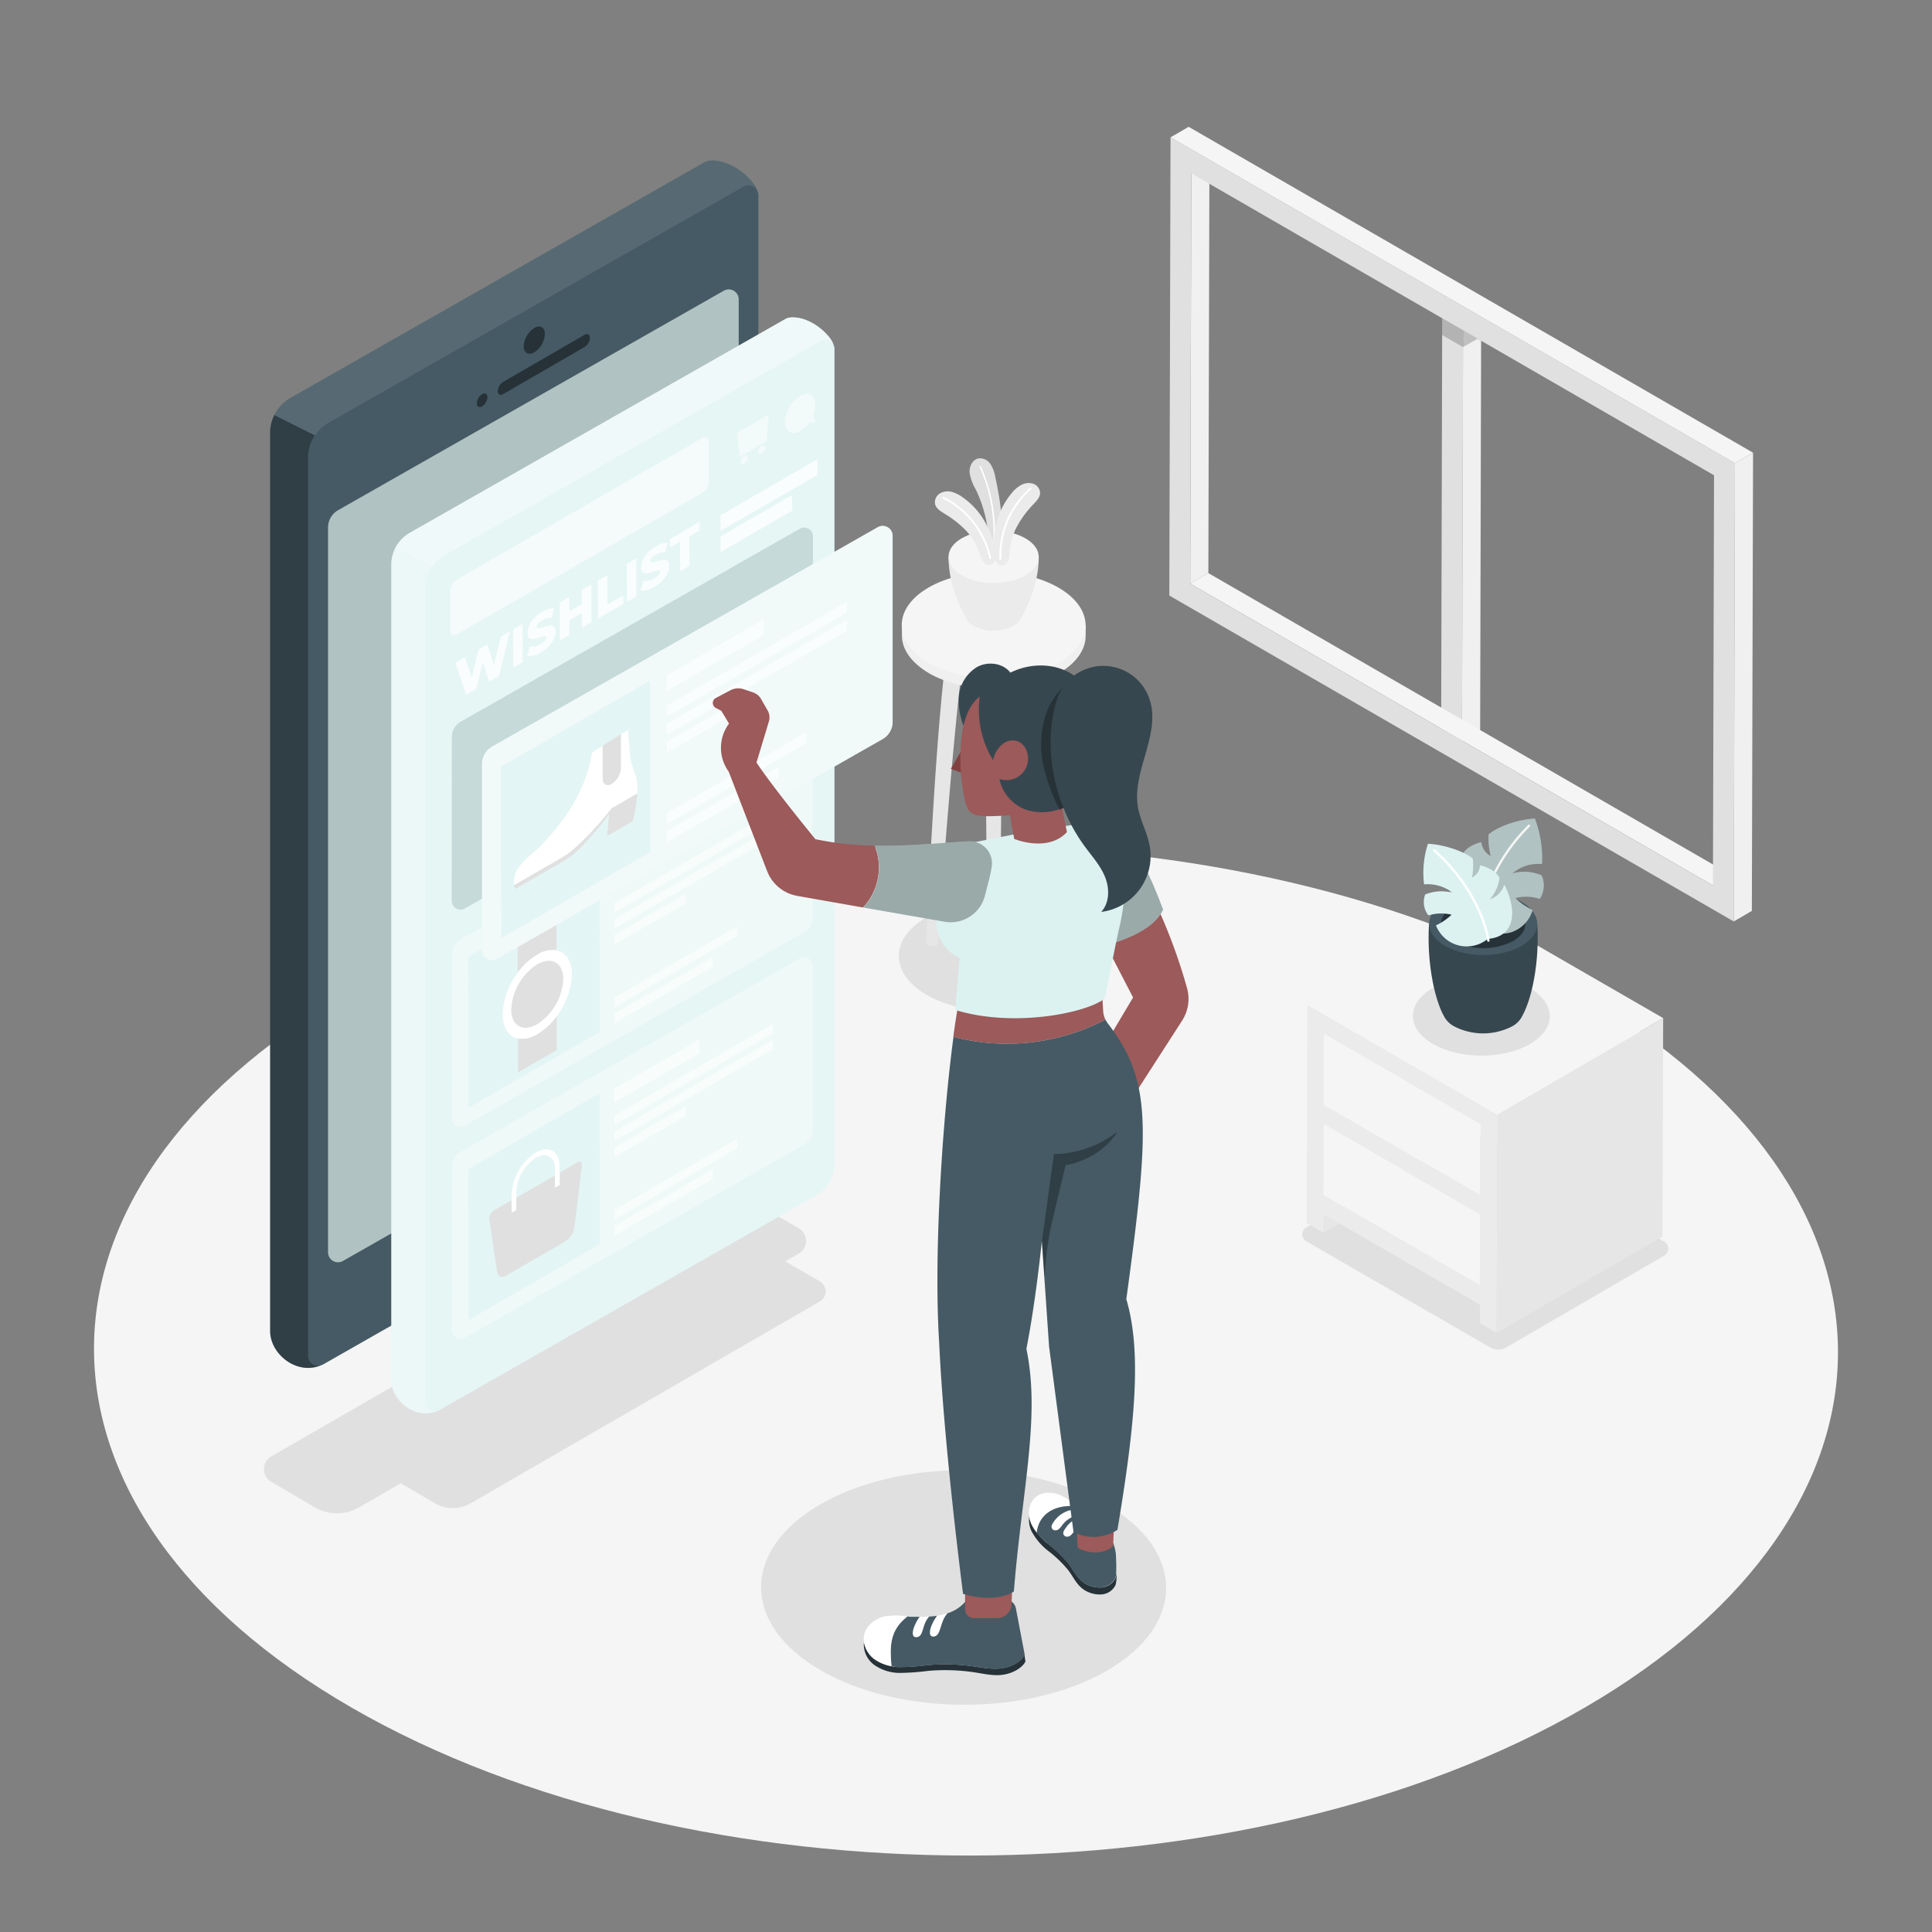 <svg xmlns="http://www.w3.org/2000/svg" viewBox="0 0 500 500"><rect x="0" y="0" width="500" height="500" fill="#808080" stroke="none"/><g id="freepik--Floor--inject-2"><path d="M409,257.09c-88.41-51-231.28-51-319.12,0S2.55,390.89,91,441.93s231.28,51.05,319.12,0S497.45,308.13,409,257.09Z" style="fill:#f5f5f5"></path></g><g id="freepik--Shadows--inject-2"><path d="M286.32,389.38c-20.53-11.86-53.72-11.86-74.12,0s-20.29,31.08.24,42.93,53.72,11.86,74.13,0S306.86,401.24,286.32,389.38Z" style="fill:#e0e0e0"></path><path d="M212.19,331.63l-9-5.2,0,0,3.52-2a3.79,3.79,0,0,0,0-6.56l-11.31-6.54a11.35,11.35,0,0,0-11.37,0L70.19,376.92a3.8,3.8,0,0,0,0,6.56l11.29,6.62a11.36,11.36,0,0,0,11.44,0l10.81-6.24,8.9,5.23a9.1,9.1,0,0,0,9.11,0l90.48-52.3A3,3,0,0,0,212.19,331.63Z" style="fill:#e0e0e0"></path><path d="M274.45,237.4c9.61,5.55,9.66,14.54.11,20.09s-25.08,5.55-34.7,0-9.66-14.54-.11-20.09S264.83,231.85,274.45,237.4Z" style="fill:#e0e0e0"></path><path d="M385.61,348.69l-47.52-27.43a2.11,2.11,0,0,1,0-3.65L380,293.27a2.1,2.1,0,0,1,2.11,0l48.58,28.05a2.1,2.1,0,0,1,0,3.64l-40.83,23.73A4.19,4.19,0,0,1,385.61,348.69Z" style="fill:#e0e0e0"></path></g><g id="freepik--Window--inject-2"><polygon points="373.24 82.36 372.97 188.54 378.36 191.66 378.64 85.47 373.24 82.36" style="fill:#e0e0e0"></polygon><polygon points="378.64 85.47 378.64 85.47 378.36 191.66 383.06 188.93 383.31 88.17 378.64 85.47" style="fill:#f0f0f0"></polygon><rect x="375.94" y="80.8" height="6.23" transform="translate(115.3 367.53) rotate(-60)" style="fill:#e0e0e0"></rect><polygon points="378.63 89.83 378.64 85.47 373.24 82.36 373.23 86.71 378.63 89.83 378.63 89.83" style="opacity:0.2"></polygon><polygon points="378.63 89.83 382.41 87.65 378.64 85.47 378.64 85.47 378.63 89.83" style="opacity:0.2"></polygon><rect x="375.94" y="80.8" height="6.23" transform="translate(115.29 367.53) rotate(-60)" style="fill:#e0e0e0"></rect><polygon points="308.31 44.87 313 42.14 312.72 148.32 308.03 151.05 308.31 44.87" style="fill:#f0f0f0"></polygon><polygon points="308.03 151.05 312.72 148.32 448 226.43 443.31 229.15 308.03 151.05" style="fill:#f5f5f5"></polygon><path d="M302.93,35.55,449,119.88l-.31,118.59L302.62,154.13Zm140.38,193.6L443.59,123,308.3,44.86,308,151.05l135.28,78.1" style="fill:#e0e0e0"></path><polygon points="302.93 35.55 307.62 32.82 453.69 117.16 449 119.88 302.93 35.55" style="fill:#f5f5f5"></polygon><polygon points="449 119.88 453.69 117.16 453.38 235.74 448.69 238.47 449 119.88" style="fill:#f0f0f0"></polygon></g><g id="freepik--Table--inject-2"><path d="M259.37,171h-4.43c0,19,.69,81.61.69,81.61h0a.79.79,0,0,0,.45.62,2.33,2.33,0,0,0,2.15,0,.75.75,0,0,0,.45-.62h0S259.37,190,259.37,171Z" style="fill:#e6e6e6"></path><path d="M250.44,162.37H246c-3.8,19.68-6.27,81.62-6.27,81.62h0a.76.76,0,0,0,.45.62,2.39,2.39,0,0,0,2.15,0,.75.75,0,0,0,.44-.62h0S247,181.77,250.44,162.37Z" style="fill:#e6e6e6"></path><path d="M263.87,162.37h4.42c3.8,19.68,6.27,81.62,6.27,81.62h0a.76.76,0,0,1-.45.62,2.39,2.39,0,0,1-2.15,0,.77.77,0,0,1-.44-.62h0S267.33,181.77,263.87,162.37Z" style="fill:#e6e6e6"></path><path d="M281,161.81h-.47c-.9-2.59-3.08-5.06-6.56-7.07-9.32-5.38-24.38-5.38-33.64,0-3.45,2-5.61,4.47-6.48,7.06h-.44v2.68h0c0,3.53,2.37,7,7,9.75,9.32,5.38,24.38,5.38,33.64,0,4.63-2.69,6.94-6.21,6.92-9.74h0Z" style="fill:#f0f0f0"></path><path d="M273.92,152.07c9.33,5.38,9.38,14.1.11,19.49s-24.32,5.38-33.64,0-9.37-14.11-.11-19.49S264.6,146.68,273.92,152.07Z" style="fill:#f5f5f5"></path><path d="M268.83,144.1H245.48c0,7.68,3.58,14.18,4.69,16.11,0,.09.09.17.14.26l.06.09h0A4.86,4.86,0,0,0,252,162a11.29,11.29,0,0,0,10.28,0,4.3,4.3,0,0,0,1.88-1.92C265.34,158.1,268.83,151.67,268.83,144.1Z" style="fill:#ebebeb"></path><path d="M265.38,139.32c4.58,2.64,4.6,6.93.06,9.57s-11.94,2.64-16.51,0-4.6-6.93-.06-9.57S260.81,136.68,265.38,139.32Z" style="fill:#f5f5f5"></path><path d="M255.89,141.09a33.53,33.53,0,0,0-3.37-14.42,12.42,12.42,0,0,1-1.59-4.39c-.11-1.56.75-3.33,2.29-3.64a3.25,3.25,0,0,1,3.14,1.5,9.29,9.29,0,0,1,1.25,3.45c1.15,5.41,2.11,11,1.39,16.44a6.77,6.77,0,0,1-.38,1.85,1.73,1.73,0,0,1-1.33,1.06,1.28,1.28,0,0,1-1.06-.41A2.69,2.69,0,0,1,255.89,141.09Z" style="fill:#e0e0e0"></path><path d="M257.17,141.53h0a.19.19,0,0,1-.18-.2,41.71,41.71,0,0,0-3.47-20.47.2.2,0,0,1,.1-.26.19.19,0,0,1,.25.1,42.13,42.13,0,0,1,3.51,20.66A.2.2,0,0,1,257.17,141.53Z" style="fill:#fff"></path><path d="M244.53,133c-1-.63-2.2-1.32-2.52-2.49a2.67,2.67,0,0,1,1.19-2.78,4,4,0,0,1,3.12-.43,8.59,8.59,0,0,1,2.88,1.45,19.13,19.13,0,0,1,4,3.78,20.58,20.58,0,0,1,3.17,5.7,23.06,23.06,0,0,1,1.14,4.1c.17,1.11.5,2.95-.65,3.67a1.66,1.66,0,0,1-1.68,0,3,3,0,0,1-1.14-1.32,15.6,15.6,0,0,1-.6-1.66,15.65,15.65,0,0,0-3.55-5.82A26.52,26.52,0,0,0,244.53,133Z" style="fill:#ebebeb"></path><path d="M256.31,144.62h0a.24.24,0,0,1-.28-.18A22.85,22.85,0,0,0,244,129a.23.23,0,0,1,.21-.42,23.35,23.35,0,0,1,12.3,15.8A.23.23,0,0,1,256.31,144.62Z" style="fill:#fff"></path><path d="M267.38,130.57c.83-.87,1.79-1.83,1.8-3a2.67,2.67,0,0,0-1.86-2.4,4,4,0,0,0-3.12.39,8.45,8.45,0,0,0-2.42,2.12,19.76,19.76,0,0,0-2.87,4.66,20.29,20.29,0,0,0-1.61,6.32,22.42,22.42,0,0,0-.07,4.26c.12,1.11.26,3,1.55,3.38a1.66,1.66,0,0,0,1.62-.45,2.85,2.85,0,0,0,.77-1.56,13,13,0,0,0,.17-1.76,15.49,15.49,0,0,1,2-6.53A25.76,25.76,0,0,1,267.38,130.57Z" style="fill:#ebebeb"></path><path d="M258.93,144.84h0a.22.22,0,0,0,.22-.24,22.9,22.9,0,0,1,7.74-18,.24.24,0,0,0,0-.33.25.25,0,0,0-.33,0,23.34,23.34,0,0,0-7.9,18.4A.22.22,0,0,0,258.93,144.84Z" style="fill:#fff"></path></g><g id="freepik--side-table--inject-2"><polygon points="346.64 316.64 342.49 319.05 342.5 314.25 346.64 316.64" style="fill:#e6e6e6"></polygon><polygon points="342.6 290.98 342.6 290.93 342.6 290.93 342.6 290.93 342.6 290.98" style="fill:#787878"></polygon><rect x="362.82" y="279.25" height="46.7" style="fill:#cfcfcf"></rect><polygon points="342.67 267.58 383.11 290.94 383.11 290.94 342.67 267.58" style="fill:#cfcfcf"></polygon><path d="M346.64,316.64l36.38,21v4.81l4.32,2.5.16-56.51-49.17-28.39-.16,56.5,4.33,2.5v-4.8Zm36.42-7.38-40.44-23.35.05-18.33,40.44,23.36h0ZM383,332.6l-40.44-23.35L342.6,291v-.05h0l40.45,23.35h0Z" style="fill:#ebebeb"></path><polygon points="342.55 309.25 342.6 290.98 342.6 290.93 383.05 314.28 383.05 314.28 382.99 332.6 342.55 309.25" style="fill:#f5f5f5"></polygon><polygon points="342.62 285.91 342.67 267.58 383.11 290.94 383.11 290.94 383.06 309.26 342.62 285.91" style="fill:#f5f5f5"></polygon><polygon points="387.5 288.44 430.43 263.49 430.27 320 387.33 344.95 387.5 288.44" style="fill:#e6e6e6"></polygon><polygon points="387.5 288.44 338.32 260.05 381.25 235.1 430.43 263.49 387.5 288.44" style="fill:#f5f5f5"></polygon></g><g id="freepik--Plant--inject-2"><path d="M395.86,255.69c-6.94-4-18.16-4-25.06,0s-6.86,10.51.08,14.51,18.17,4,25.06,0S402.8,259.7,395.86,255.69Z" style="fill:#e0e0e0"></path><path d="M397.84,239.07l-14,.41-14-.41c-.61,9.44,1.24,19.07,3.78,23.77h0a6.3,6.3,0,0,0,2.77,2.81,16.36,16.36,0,0,0,14.89,0,6.18,6.18,0,0,0,2.77-2.89C396.62,258,398.44,248.47,397.84,239.07Z" style="fill:#37474f"></path><path d="M393.71,233.35c5.48,3.16,5.51,8.29.07,11.45s-14.3,3.16-19.78,0-5.5-8.29-.06-11.45S388.24,230.18,393.71,233.35Z" style="fill:#455a64"></path><path d="M391.55,234.6c4.27,2.47,4.29,6.47.05,8.94a17,17,0,0,1-15.43,0c-4.27-2.47-4.3-6.47-.05-8.94A17.05,17.05,0,0,1,391.55,234.6Z" style="fill:#263238"></path><path d="M382.69,239.47a9.22,9.22,0,0,0,8.2,1.86,8.58,8.58,0,0,0,5.75-5.81,17,17,0,0,1-4.49-3.11,11.49,11.49,0,0,1,6.36.22,6.49,6.49,0,0,0,.48-6.06,11.05,11.05,0,0,0-7.58-.52,10,10,0,0,1,7.66-2.42,29.42,29.42,0,0,0-1.84-11.78c-5.21.28-10.27,2.52-12,4.14a19,19,0,0,0,.58,5.54,4.48,4.48,0,0,1-2.43-3.58c-3.26.81-4.65,2.44-5.16,3.68a13.63,13.63,0,0,0,3.09,6.26c-3.07-.93-4.31-4.34-4.31-4.34C374,230.69,374.59,238.77,382.69,239.47Z" style="fill:#DCF2F1"></path><path d="M382.69,239.47a9.22,9.22,0,0,0,8.2,1.86,8.58,8.58,0,0,0,5.75-5.81,17,17,0,0,1-4.49-3.11,11.49,11.49,0,0,1,6.36.22,6.49,6.49,0,0,0,.48-6.06,11.05,11.05,0,0,0-7.58-.52,10,10,0,0,1,7.66-2.42,29.42,29.42,0,0,0-1.84-11.78c-5.21.28-10.27,2.52-12,4.14a19,19,0,0,0,.58,5.54,4.48,4.48,0,0,1-2.43-3.58c-3.26.81-4.65,2.44-5.16,3.68a13.63,13.63,0,0,0,3.09,6.26c-3.07-.93-4.31-4.34-4.31-4.34C374,230.69,374.59,238.77,382.69,239.47Z" style="opacity:0.2"></path><path d="M382.51,240.24h0a.3.3,0,0,1-.28-.32c.5-6.59,4.26-17.45,13.24-26.42a.3.3,0,0,1,.43.43c-8.86,8.85-12.58,19.55-13.07,26A.3.3,0,0,1,382.51,240.24Z" style="fill:#f5f5f5"></path><path d="M385,243a8.55,8.55,0,0,1-13.38-3.52,14.62,14.62,0,0,0,4.05-2.76,11.56,11.56,0,0,0-6,.18,5.61,5.61,0,0,1-.84-5.4,11.07,11.07,0,0,1,7.16-.43,10.57,10.57,0,0,0-7.43-2.2,23.92,23.92,0,0,1,1-10.51c5,.3,9.88,2.36,11.59,3.81a15.77,15.77,0,0,1-.2,4.92,3.6,3.6,0,0,0,2.06-3.16c3.11.75,4.52,2.21,5.07,3.31a10.87,10.87,0,0,1-2.51,5.52,6.14,6.14,0,0,0,3.76-3.81C392.54,235.26,392.49,242.38,385,243Z" style="fill:#DCF2F1"></path><path d="M385.17,243.71a.3.3,0,0,1-.29-.26c-.86-5.73-5-15.25-13.95-23.2a.3.3,0,0,1,0-.42.29.29,0,0,1,.42,0c9.05,8.06,13.27,17.73,14.14,23.56a.31.31,0,0,1-.25.35Z" style="fill:#fff"></path></g><g id="freepik--Device--inject-2"><path d="M196,49.37h0c-.78-2.74-6.34-8-11.87-7.84a4.82,4.82,0,0,0-1.56.31L75.11,103a10.45,10.45,0,0,0-5.2,8.94V344.46c0,5.92,6.83,11.57,13.25,8.85l0,0a2.9,2.9,0,0,0,.41-.16l107.51-61.26a10.28,10.28,0,0,0,5.19-8.94V50.49A2.44,2.44,0,0,0,196,49.37Z" style="fill:#455a64"></path><path d="M84.91,136.5a5.13,5.13,0,0,1,2.6-4.46l99.81-56.79a2.57,2.57,0,0,1,3.85,2.23V265a5.15,5.15,0,0,1-2.6,4.46L88.75,326.33a2.57,2.57,0,0,1-3.84-2.23Z" style="fill:#DCF2F1"></path><path d="M84.91,136.5a5.13,5.13,0,0,1,2.6-4.46l99.81-56.79a2.57,2.57,0,0,1,3.85,2.23V265a5.15,5.15,0,0,1-2.6,4.46L88.75,326.33a2.57,2.57,0,0,1-3.84-2.23Z" style="opacity:0.2"></path><path d="M69.91,111.93V344.46c0,5.92,6.83,11.57,13.25,8.85l0,0a2.55,2.55,0,0,1-3.43-2.4V118.35a10.27,10.27,0,0,1,1.73-5.68L71,107.42A10.19,10.19,0,0,0,69.91,111.93Z" style="opacity:0.3"></path><path d="M184.17,41.52a4.82,4.82,0,0,0-1.56.31L75.11,103A10.2,10.2,0,0,0,71,107.42l10.52,5.25A10.31,10.31,0,0,1,85,109.42l107.5-61.16A2.54,2.54,0,0,1,196,49.37h0C195.26,46.62,189.7,41.41,184.17,41.52Z" style="fill:#fff;opacity:0.1"></path><path d="M151.29,86.65c.75-.43,1.38-.09,1.38.77a3.05,3.05,0,0,1-1.37,2.38L130.2,102c-.75.44-1.36.07-1.36-.8a3,3,0,0,1,1.36-2.35Z" style="fill:#263238"></path><path d="M124.78,102c.75-.44,1.36-.09,1.37.78a3.06,3.06,0,0,1-1.36,2.37c-.76.43-1.38.08-1.38-.79A3,3,0,0,1,124.78,102Z" style="fill:#263238"></path><path d="M138.28,84.88c1.51-.87,2.73-.18,2.73,1.56a6,6,0,0,1-2.71,4.73c-1.51.88-2.76.16-2.77-1.57A6.05,6.05,0,0,1,138.28,84.88Z" style="fill:#263238"></path><path d="M138.29,303.79c3.07-1.77,5.55-.36,5.56,3.17a12.28,12.28,0,0,1-5.53,9.65c-3.07,1.77-5.61.32-5.62-3.21A12.28,12.28,0,0,1,138.29,303.79Z" style="fill:#263238"></path></g><g id="freepik--Screen--inject-2"><path d="M215.71,89.26h0C215,86.77,210,82,204.94,82.14a4.56,4.56,0,0,0-1.41.27L106,137.93a9.48,9.48,0,0,0-4.72,8.11V357.11c0,5.38,6.2,10.51,12,8l0,0a2,2,0,0,0,.38-.15l97.58-55.61a9.33,9.33,0,0,0,4.71-8.11v-211A2.26,2.26,0,0,0,215.71,89.26Z" style="fill:#DCF2F1"></path><path d="M101.23,146V357.11c0,5.38,6.2,10.51,12,8l0,0a2.32,2.32,0,0,1-3.11-2.18V151.88a9.33,9.33,0,0,1,1.57-5.16L102.2,142A9.33,9.33,0,0,0,101.23,146Z" style="fill:#fff;opacity:0.2"></path><path d="M204.94,82.14a4.56,4.56,0,0,0-1.41.27L106,137.93a9.26,9.26,0,0,0-3.75,4l9.55,4.77a9.42,9.42,0,0,1,3.15-3l97.57-55.51a2.32,2.32,0,0,1,3.24,1h0C215,86.77,210,82,204.94,82.14Z" style="fill:#fff;opacity:0.4"></path><path d="M215.71,89.26h0C215,86.77,210,82,204.94,82.14a4.56,4.56,0,0,0-1.41.27L106,137.93a9.48,9.48,0,0,0-4.72,8.11V357.11c0,5.38,6.2,10.51,12,8l0,0a2,2,0,0,0,.38-.15l97.58-55.61a9.33,9.33,0,0,0,4.71-8.11v-211A2.26,2.26,0,0,0,215.71,89.26Z" style="fill:#fff;opacity:0.3"></path><path d="M181.74,113.36c.93-.54,1.69-.11,1.7,1l0,10.28a3.75,3.75,0,0,1-1.69,2.93l-63.52,36.63c-.94.54-1.69.11-1.7-1l0-10.29a3.74,3.74,0,0,1,1.69-2.93Z" style="fill:#DCF2F1"></path><g style="opacity:0.7"><path d="M181.74,113.36c.93-.54,1.69-.11,1.7,1l0,10.28a3.75,3.75,0,0,1-1.69,2.93l-63.52,36.63c-.94.54-1.69.11-1.7-1l0-10.29a3.74,3.74,0,0,1,1.69-2.93Z" style="fill:#fff"></path></g><g style="opacity:0.5"><path d="M207.05,102.46c2.18-1.26,3.95-.25,4,2.25a7.41,7.41,0,0,1-.65,2.88l.66,1.65-1.69.16a7.31,7.31,0,0,1-2.26,2.12c-2.17,1.26-3.94.25-3.95-2.25A8.64,8.64,0,0,1,207.05,102.46Z" style="fill:#fff"></path></g><g style="opacity:0.5"><path d="M192.63,117.92c.5-.28.91-.06.91.52a2,2,0,0,1-.9,1.56c-.5.28-.9,0-.9-.52A2,2,0,0,1,192.63,117.92Z" style="fill:#fff"></path><path d="M197.13,115.33c.5-.29.9-.06.91.51a2,2,0,0,1-.91,1.56c-.49.29-.9.06-.9-.52A2,2,0,0,1,197.13,115.33Z" style="fill:#fff"></path><polygon points="199.01 107.26 198.34 114.21 191.43 118.2 190.71 112.06 199.01 107.26" style="fill:#fff"></polygon></g><path d="M116.94,247a4.54,4.54,0,0,1,2.28-3.93L207,193.08a2.26,2.26,0,0,1,3.38,2v42.35a4.55,4.55,0,0,1-2.29,3.93l-87.8,50a2.26,2.26,0,0,1-3.38-2Z" style="fill:#DCF2F1"></path><path d="M116.94,247a4.54,4.54,0,0,1,2.28-3.93L207,193.08a2.26,2.26,0,0,1,3.38,2v42.35a4.55,4.55,0,0,1-2.29,3.93l-87.8,50a2.26,2.26,0,0,1-3.38-2Z" style="fill:#fff;opacity:0.5"></path><polygon points="155.13 228.03 155.24 267.01 121.32 286.59 121.21 247.62 155.13 228.03" style="fill:#DCF2F1"></polygon><g style="opacity:0.2"><polygon points="155.13 228.03 155.24 267.01 121.32 286.59 121.21 247.62 155.13 228.03" style="fill:#fff"></polygon></g><g style="opacity:0.6;isolation:isolate"><polygon points="177.43 231.34 177.44 233.81 159.03 244.41 159.02 241.94 177.43 231.34" style="fill:#fff"></polygon><polygon points="200 214.17 200.01 216.63 159.02 240.3 159.01 237.83 200 214.17" style="fill:#fff"></polygon><polygon points="184.5 247.68 184.51 250.15 159.03 264.77 159.02 262.31 184.5 247.68" style="fill:#fff"></polygon><polygon points="190.81 239.72 190.82 242.18 159.02 260.66 159.01 258.19 190.81 239.72" style="fill:#fff"></polygon><polygon points="199.99 210.05 200 212.51 159 236.18 159 233.72 199.99 210.05" style="fill:#fff"></polygon><polygon points="181.04 214.06 181.05 217.61 158.99 230.35 158.98 226.81 181.04 214.06" style="fill:#fff"></polygon></g><path d="M139,249.55c3.73-2.15,6.76-.41,6.78,3.87a14.83,14.83,0,0,1-6.73,11.65c-3.73,2.16-6.77.43-6.78-3.85A14.87,14.87,0,0,1,139,249.55Z" style="fill:#e0e0e0"></path><path d="M134,242.89l10-5.75,0,8.8a7.26,7.26,0,0,0-5,1.13,16.82,16.82,0,0,0-5,4.62Z" style="fill:#e0e0e0"></path><path d="M116.94,190.71a4.54,4.54,0,0,1,2.28-3.93L207,136.83a2.26,2.26,0,0,1,3.38,2v42.35a4.55,4.55,0,0,1-2.29,3.93l-87.8,50a2.26,2.26,0,0,1-3.38-2Z" style="fill:#DCF2F1"></path><path d="M116.94,190.71a4.54,4.54,0,0,1,2.28-3.93L207,136.83a2.26,2.26,0,0,1,3.38,2v42.35a4.55,4.55,0,0,1-2.29,3.93l-87.8,50a2.26,2.26,0,0,1-3.38-2Z" style="opacity:0.1"></path><path d="M116.94,301.92a4.51,4.51,0,0,1,2.28-3.93L207,248a2.26,2.26,0,0,1,3.38,2v42.34a4.53,4.53,0,0,1-2.29,3.93l-87.8,50a2.26,2.26,0,0,1-3.38-2Z" style="fill:#DCF2F1"></path><path d="M116.94,301.92a4.51,4.51,0,0,1,2.28-3.93L207,248a2.26,2.26,0,0,1,3.38,2v42.34a4.53,4.53,0,0,1-2.29,3.93l-87.8,50a2.26,2.26,0,0,1-3.38-2Z" style="fill:#fff;opacity:0.5"></path><polygon points="155.13 282.99 155.24 321.97 121.32 341.55 121.21 302.57 155.13 282.99" style="fill:#DCF2F1"></polygon><g style="opacity:0.2"><polygon points="155.13 282.99 155.24 321.97 121.32 341.55 121.21 302.57 155.13 282.99" style="fill:#fff"></polygon></g><g style="opacity:0.6;isolation:isolate"><polygon points="177.43 286.3 177.44 288.76 159.03 299.36 159.02 296.9 177.43 286.3" style="fill:#fff"></polygon><polygon points="200 269.12 200.01 271.58 159.02 295.25 159.01 292.79 200 269.12" style="fill:#fff"></polygon><polygon points="184.5 302.64 184.51 305.1 159.03 319.73 159.02 317.26 184.5 302.64" style="fill:#fff"></polygon><polygon points="190.81 294.68 190.82 297.14 159.02 315.61 159.01 313.15 190.81 294.68" style="fill:#fff"></polygon><polygon points="199.99 265 200 267.47 159 291.13 159 288.67 199.99 265" style="fill:#fff"></polygon><polygon points="181.04 269.02 181.05 272.57 158.99 285.31 158.98 281.76 181.04 269.02" style="fill:#fff"></polygon></g><path d="M149.42,300.8c.73-.42,1.29,0,1.18.9l-1.93,15.87a5.34,5.34,0,0,1-2.36,3.7L131,330.11c-1.18.68-2.18.27-2.36-1l-2-13.59a2.56,2.56,0,0,1,1.17-2.26l4.58-2.64v3.19l1.2-.68V310l10.08-5.82v3.2l1.2-.7v-3.2Z" style="fill:#e0e0e0"></path><path d="M138.58,298.32c3.43-2,6.24-.39,6.25,3.56v4.76l-1.2.7v-4.77c0-3.19-2.27-4.49-5-2.88a11.09,11.09,0,0,0-5,8.7v4.77l-1.2.68v-4.76A13.68,13.68,0,0,1,138.58,298.32Z" style="fill:#fff"></path><path d="M124.75,197.7a5.14,5.14,0,0,1,2.6-4.47l99.82-56.79a2.57,2.57,0,0,1,3.84,2.24v48.14a5.15,5.15,0,0,1-2.6,4.46L128.6,248.16a2.57,2.57,0,0,1-3.85-2.23Z" style="fill:#DCF2F1"></path><path d="M124.75,197.7a5.14,5.14,0,0,1,2.6-4.47l99.82-56.79a2.57,2.57,0,0,1,3.84,2.24v48.14a5.15,5.15,0,0,1-2.6,4.46L128.6,248.16a2.57,2.57,0,0,1-3.85-2.23Z" style="fill:#fff;opacity:0.6"></path><polygon points="168.17 176.19 168.29 220.49 129.74 242.75 129.61 198.45 168.17 176.19" style="fill:#DCF2F1"></polygon><g style="opacity:0.2"><polygon points="168.17 176.19 168.29 220.49 129.74 242.75 129.61 198.45 168.17 176.19" style="fill:#fff"></polygon></g><path d="M160.71,190l0,8.74a5.24,5.24,0,0,1-2.38,4.11c-1.31.76-2.38.15-2.39-1.36l0-8.5Z" style="fill:#e0e0e0"></path><path d="M164.93,205.33a40.79,40.79,0,0,1-1.19,7.21l-6.64,3.84c.19-1.9.37-3.81.55-5.71a73.21,73.21,0,0,1-8,9.27,19.47,19.47,0,0,1-3.8,2.9L133.48,230a1.4,1.4,0,0,1-.49-.93l12.47-7.19a19.39,19.39,0,0,0,3.4-2.54,78.54,78.54,0,0,0,9.42-10.19Z" style="fill:#e0e0e0"></path><path d="M162.56,188.92c.14,1.46.41,6.87.74,8.1s.75,2.44,1.19,3.67a12.34,12.34,0,0,1,.44,4.64l-6.65,3.84a78.54,78.54,0,0,1-9.42,10.19,19.39,19.39,0,0,1-3.4,2.54L133,229.09a6.87,6.87,0,0,1,.94-4.15,16.57,16.57,0,0,1,3.66-3.87,48.52,48.52,0,0,0,4.93-5c4.23-4.87,9.11-11.76,10.73-21.4.78-.46,1.71-1,2.7-1.65l0,8.5c0,1.51,1.08,2.12,2.39,1.36a5.24,5.24,0,0,0,2.38-4.11l0-8.74C161.38,189.63,162,189.24,162.56,188.92Z" style="fill:#fff"></path><g style="opacity:0.6;isolation:isolate"><polygon points="193.52 179.94 193.53 182.75 172.6 194.8 172.59 192 193.52 179.94" style="fill:#fff"></polygon><polygon points="219.18 160.42 219.19 163.22 172.59 190.12 172.58 187.32 219.18 160.42" style="fill:#fff"></polygon><polygon points="201.56 198.52 201.56 201.32 172.6 217.94 172.59 215.14 201.56 198.52" style="fill:#fff"></polygon><polygon points="208.73 189.47 208.74 192.27 172.59 213.27 172.58 210.47 208.73 189.47" style="fill:#fff"></polygon><polygon points="219.17 155.74 219.17 158.54 172.57 185.44 172.57 182.64 219.17 155.74" style="fill:#fff"></polygon><polygon points="197.63 160.3 197.64 164.34 172.56 178.82 172.54 174.79 197.63 160.3" style="fill:#fff"></polygon></g><g style="opacity:0.8"><polygon points="131.94 163.41 129.19 174.85 126.6 176.35 124.94 171.31 123.25 178.28 120.65 179.78 117.84 171.55 120.33 170.11 122.08 175.39 123.87 168.07 126.1 166.78 127.84 172.13 129.63 164.75 131.94 163.41" style="fill:#fff"></polygon><polygon points="135.24 161.5 135.27 171.34 132.84 172.74 132.81 162.91 135.24 161.5" style="fill:#fff"></polygon><path d="M140.31,158.38a5.87,5.87,0,0,1,3.1-.94l-.73,2.5a4.34,4.34,0,0,0-2.38.61c-1,.59-1.38,1.19-1.38,1.68,0,1.51,4.86-2.42,4.87,1.21,0,1.71-1.24,3.9-3.78,5.37a5.82,5.82,0,0,1-3.62,1l.79-2.5a4.48,4.48,0,0,0,2.83-.66c1-.59,1.39-1.14,1.39-1.61,0-1.56-4.87,2.39-4.88-1.28C136.52,162,137.76,159.85,140.31,158.38Z" style="fill:#fff"></path><polygon points="153.04 151.23 153.06 161.06 150.64 162.47 150.63 158.63 147.33 160.54 147.34 164.37 144.92 165.77 144.89 155.93 147.32 154.53 147.33 158.23 150.62 156.32 150.61 152.63 153.04 151.23" style="fill:#fff"></polygon><polygon points="157.18 148.84 157.2 156.47 161.29 154.11 161.29 156.31 154.78 160.07 154.75 150.24 157.18 148.84" style="fill:#fff"></polygon><polygon points="164.66 144.52 164.68 154.36 162.26 155.76 162.23 145.92 164.66 144.52" style="fill:#fff"></polygon><path d="M169.71,141.4a5.86,5.86,0,0,1,3.12-.94l-.74,2.49a4.51,4.51,0,0,0-2.38.62c-1,.58-1.37,1.18-1.37,1.68,0,1.51,4.86-2.42,4.87,1.21,0,1.71-1.24,3.89-3.79,5.36a5.77,5.77,0,0,1-3.62,1l.79-2.5a4.46,4.46,0,0,0,2.84-.67c1-.57,1.39-1.13,1.39-1.6,0-1.57-4.88,2.39-4.89-1.27C165.93,145,167.17,142.87,169.71,141.4Z" style="fill:#fff"></path><polygon points="181.05 135.06 181.05 137.26 178.43 138.78 178.45 146.41 176.03 147.8 176.01 140.17 173.38 141.69 173.37 139.49 181.05 135.06" style="fill:#fff"></polygon><polygon points="211.55 118.87 211.56 122.91 186.48 137.39 186.47 133.36 211.55 118.87" style="fill:#fff"></polygon><polygon points="205 128.13 205.01 132.16 186.48 142.86 186.47 138.83 205 128.13" style="fill:#fff"></polygon></g><path d="M134.1,268.7a7.33,7.33,0,0,0,5-1.13,17,17,0,0,0,5-4.62l0,8.79-10,5.75Z" style="fill:#e0e0e0"></path><path d="M144,245.94c2.38.46,4,2.68,4,6.23A19.11,19.11,0,0,1,144.07,263a17,17,0,0,1-5,4.62,7.33,7.33,0,0,1-5,1.13c-2.38-.48-3.95-2.69-4-6.23a19.11,19.11,0,0,1,3.92-10.78,16.82,16.82,0,0,1,5-4.62A7.26,7.26,0,0,1,144,245.94Zm-4.93,19.13a14.83,14.83,0,0,0,6.73-11.65c0-4.28-3-6-6.78-3.87a14.87,14.87,0,0,0-6.73,11.67c0,4.28,3.05,6,6.78,3.85" style="fill:#fff"></path></g><g id="freepik--Character--inject-2"><path d="M265.15,428.3c-.74,1.55-3.09,3-5.66,3.41s-5.19-.13-7.77-.49a51.07,51.07,0,0,0-11.59-.3,62.26,62.26,0,0,1-7.21.52,11.45,11.45,0,0,1-6.78-2.15,6.89,6.89,0,0,1-2.55-4.33,6.54,6.54,0,0,0,2.55,5.84,11.51,11.51,0,0,0,6.78,2.15,62.26,62.26,0,0,0,7.21-.52,51.07,51.07,0,0,1,11.59.3c2.58.36,5.38,1.1,8,.67s4.92-1.86,5.66-3.41Z" style="fill:#263238"></path><path d="M237,423.71c2.16,0,1.37-3.2,3.43-5.34-.84.05-1.68.06-2.52.06C236.07,421.09,235.55,423.71,237,423.71Z" style="fill:#fff"></path><path d="M241.5,423.55c2.18,0,1.61-3.82,3.75-6.05a13.28,13.28,0,0,1-1.49.43c-.42.1-.85.17-1.28.23C240.57,420.86,240,423.55,241.5,423.55Z" style="fill:#fff"></path><path d="M262.91,416.23a2.91,2.91,0,0,0-1.12-1.76l-11.69-.29a10.05,10.05,0,0,1-4.85,3.32c-2.14,2.23-1.57,6.05-3.75,6.05-1.48,0-.93-2.69,1-5.39q-1,.15-2,.21c-2.06,2.14-1.27,5.34-3.43,5.34-1.46,0-.94-2.62.91-5.28l-1.64,0c-.5,0-1,0-1.49-.08-4.3,3.4-4.67,7.09-4.11,12.87a15.34,15.34,0,0,0,2.24.24,62.26,62.26,0,0,0,7.21-.52,51.07,51.07,0,0,1,11.59.3c2.58.36,5.2.92,7.77.49s4.92-1.86,5.66-3.41Z" style="fill:#455a64"></path><path d="M234.79,418.33a18.51,18.51,0,0,0-5.85,0c-2.37.58-4.64,2.21-5.26,4.58a5.06,5.06,0,0,0-.09,2,6.89,6.89,0,0,0,2.55,4.33,10,10,0,0,0,4.54,1.91C230.12,425.42,230.49,421.73,234.79,418.33Z" style="fill:#fff"></path><path d="M249.76,410.85v5.63a2.31,2.31,0,0,0,2.32,2.31H258a3.8,3.8,0,0,0,3.8-3.67l.14-4.27Z" style="fill:#9c5a5a"></path><path d="M288.72,408.34a4.35,4.35,0,0,1-3.55,2.49,7.48,7.48,0,0,1-4.49-1.11c-2-1.29-2.82-3.31-4.2-5.14a30.66,30.66,0,0,0-4.89-4.77,16.17,16.17,0,0,1-4.67-5.42,7.11,7.11,0,0,1-.55-2,7,7,0,0,0,.55,3.81,16.14,16.14,0,0,0,4.67,5.41,30.72,30.72,0,0,1,4.89,4.78c1.38,1.82,2.17,3.85,4.2,5.14a7.54,7.54,0,0,0,4.49,1.1,4.34,4.34,0,0,0,3.55-2.48,9.84,9.84,0,0,0,.21-3.14A4,4,0,0,1,288.72,408.34Z" style="fill:#263238"></path><path d="M275.44,396a1.44,1.44,0,0,0-.29,1,1,1,0,0,0,.64.72,1.37,1.37,0,0,0,1.31-.34,6.82,6.82,0,0,0,.92-1.08,6.85,6.85,0,0,1,3-2.2,7,7,0,0,1,1.8-.39l-1.46-1.34a7.25,7.25,0,0,0-5.92,3.66Z" style="fill:#fff"></path><path d="M275.75,391.34a7.34,7.34,0,0,0-3.26,3,1.43,1.43,0,0,0-.29,1,1,1,0,0,0,.64.73,1.39,1.39,0,0,0,1.32-.34,6.76,6.76,0,0,0,.91-1.08,6.78,6.78,0,0,1,6-2.59l-1.45-1.32A7.32,7.32,0,0,0,275.75,391.34Z" style="fill:#fff"></path><path d="M278.66,389.87a15.06,15.06,0,0,0-4.59-3.06c-2.09-.8-4.69-.68-6.3.87a5.41,5.41,0,0,0-1.4,4.73,7.11,7.11,0,0,0,.55,2,10.51,10.51,0,0,0,1.45,2.3C268.93,391.66,273.3,389.3,278.66,389.87Z" style="fill:#fff"></path><path d="M288.83,403.41a10.49,10.49,0,0,0-1.14-4.93l-2.84-3-2-1.84a7,7,0,0,0-1.8.39,6.85,6.85,0,0,0-3,2.2,6.82,6.82,0,0,1-.92,1.08,1.37,1.37,0,0,1-1.31.34,1,1,0,0,1-.64-.72,1.44,1.44,0,0,1,.29-1,7.25,7.25,0,0,1,5.92-3.66L281,392a6.78,6.78,0,0,0-6,2.59,6.76,6.76,0,0,1-.91,1.08,1.39,1.39,0,0,1-1.32.34,1,1,0,0,1-.64-.73,1.43,1.43,0,0,1,.29-1,7.29,7.29,0,0,1,7.09-3.64l-.05,0-.87-.79c-5.36-.57-9.73,1.79-10.29,6.82a24.36,24.36,0,0,0,3.22,3.12,30.66,30.66,0,0,1,4.89,4.77c1.38,1.83,2.17,3.85,4.2,5.14a7.48,7.48,0,0,0,4.49,1.11,4.35,4.35,0,0,0,3.55-2.49,4,4,0,0,0,.21-1.31A34.76,34.76,0,0,0,288.83,403.41Z" style="fill:#455a64"></path><path d="M278.58,394.5l.33,6.05c3.82,2.2,7.83,1,9.16-.39l.25-5.66Z" style="fill:#9c5a5a"></path><path d="M286.09,263.87a5.57,5.57,0,0,1-.58-2.08l-.32-5.19-37,2.38c-.49,2.59-1,5.77-1.47,9.36A55,55,0,0,0,286.09,263.87Z" style="fill:#9c5a5a"></path><path d="M285.37,242.94l7.87,15.21-7.15,12,7.91,12.5,11.94-18.53a10.42,10.42,0,0,0,1.22-8.56,145.88,145.88,0,0,0-7.76-21.12Z" style="fill:#9c5a5a"></path><path d="M279.11,213.56c9.06-1.68,14.24,1.34,21.9,21.83-3.13,7-16.4,9.6-16.4,9.6Z" style="fill:#DCF2F1"></path><path d="M279.11,213.56c9.06-1.68,14.24,1.34,21.9,21.83-3.13,7-16.4,9.6-16.4,9.6Z" style="opacity:0.3"></path><path d="M262.15,216l-9.89,1.95c-2.19,4-4.42,7.76-6.6,11.76-1.65,3-3.34,6.21-3.22,9.64a9.84,9.84,0,0,0,5.92,8.53l-1.14,13.5c15.53,4.75,34.52.58,38.69-3,1.22-5.66,2.31-11.68,3.54-17.34a59.37,59.37,0,0,0,1.67-11.14A19.65,19.65,0,0,0,288.51,219l-.06-.1a12.1,12.1,0,0,0-12.14-5.21Z" style="fill:#DCF2F1"></path><path d="M286.67,264.82a6.19,6.19,0,0,1-.58-.95,55,55,0,0,1-39.33,4.47c-2.78,20.74-5.18,55.85-3.71,79,1.22,27,6.19,65.15,6.19,65.15,6.47,1.94,11.32.75,13.15-.65,2.16-26.75,6.91-45.08,3.24-62.77,2.45-12.37,4-27.9,4-27.9l1.87,27.32,6.32,48a11.35,11.35,0,0,0,11.37-.57c4.6-27.47,6.32-46.08,2.3-59.71C297.66,291.17,298,279.64,286.67,264.82Z" style="fill:#455a64"></path><path d="M272.38,315.78l3.39-14.23c4-.65,10.14-3.24,13.39-8.67a27.18,27.18,0,0,1-16.41,5.79l-3.09,22.51.66,9.61.26-3.5A74.49,74.49,0,0,1,272.38,315.78Z" style="opacity:0.3"></path><path d="M188.58,199.69l9.95,25.75a10.27,10.27,0,0,0,7.82,6.42l17,3a15.08,15.08,0,0,0,3-16,81.64,81.64,0,0,1-15.33-1.68s-10.75-13.08-15.24-19.83l3.2-10.61a3.63,3.63,0,0,0-.32-2.88l-1.72-3a3.68,3.68,0,0,0-2-1.64l-2.48-.85a4.36,4.36,0,0,0-3.43.27l-3.78,2a1.45,1.45,0,0,0-.78,1.31h0a1.46,1.46,0,0,0,.78,1.27l1.42.73,2,3.32A10.47,10.47,0,0,0,188.58,199.69Z" style="fill:#9c5a5a"></path><path d="M250.71,217.74c-6.12.29-15.31,1.3-24.33,1.12a15.08,15.08,0,0,1-3,16l21.24,3.71a9.14,9.14,0,0,0,10.27-6.73c.66-2.69,1.37-4.95,1.77-7.57A5.69,5.69,0,0,0,250.71,217.74Z" style="fill:#DCF2F1"></path><path d="M250.71,217.74c-6.12.29-15.31,1.3-24.33,1.12a15.08,15.08,0,0,1-3,16l21.24,3.71a9.14,9.14,0,0,0,10.27-6.73c.66-2.69,1.37-4.95,1.77-7.57A5.69,5.69,0,0,0,250.71,217.74Z" style="opacity:0.3"></path><path d="M250.1,189.39a17.18,17.18,0,0,1-1.94-9.11,9.8,9.8,0,0,1,4.78-7.7c2.77-1.48,6.62-1,8.55,1.5,5.1-2.54,11.49-2.58,16.23.58A16.63,16.63,0,0,1,285,189.29c-.21,3.27-1.41,6.49-1,9.75.21,1.92,1,3.86.47,5.72a5.9,5.9,0,0,1-3.11,3.52c-1.43.75-4.77.55-6.35.88-4.82,4.38-10.88,2.74-14.73-1.17S250.1,189.39,250.1,189.39Z" style="fill:#37474f"></path><polygon points="249.1 193.74 246.09 198.97 249.38 200.19 249.1 193.74" style="fill:#804040"></polygon><path d="M248.76,191.41c.48-4.59,1.82-8.92,4.81-11.12A24.8,24.8,0,0,0,257,196.72a7.14,7.14,0,0,1,2.22-3.93,4.15,4.15,0,0,1,4.28-.92,4.24,4.24,0,0,1,2.15,2.35,5.57,5.57,0,0,1-7,7.36,10.72,10.72,0,0,0,8.23,8.34,13.78,13.78,0,0,0,8-.76l1.24,6.19c-5,5.37-13.64,1.76-13.64,1.76L261.38,211c-9.91.59-10.83.42-11.92-5A53.44,53.44,0,0,1,248.76,191.41Z" style="fill:#9c5a5a"></path><path d="M270.7,184.74a17.42,17.42,0,0,1,7.88-9.42,16.64,16.64,0,0,1,6.37,14c-.21,3.27-1.41,6.49-1,9.75.21,1.92,1,3.86.47,5.72a5.9,5.9,0,0,1-3.11,3.52c-1.43.75-4.77.55-6.35.88-.21.19-.42.35-.64.52a48.91,48.91,0,0,1-3.92-10.06A25.82,25.82,0,0,1,270.7,184.74Z" style="opacity:0.3"></path><path d="M273.45,181.3a12.62,12.62,0,0,1,24.07-.29c3,9-4.67,18.66-3,28,.6,3.38,2.39,6.46,3,9.83A14.58,14.58,0,0,1,285,236c2.15-2.37,2.19-6,1-9s-3.41-5.39-5.3-8C273,208.54,269.7,193.66,273.45,181.3Z" style="fill:#37474f"></path></g></svg>